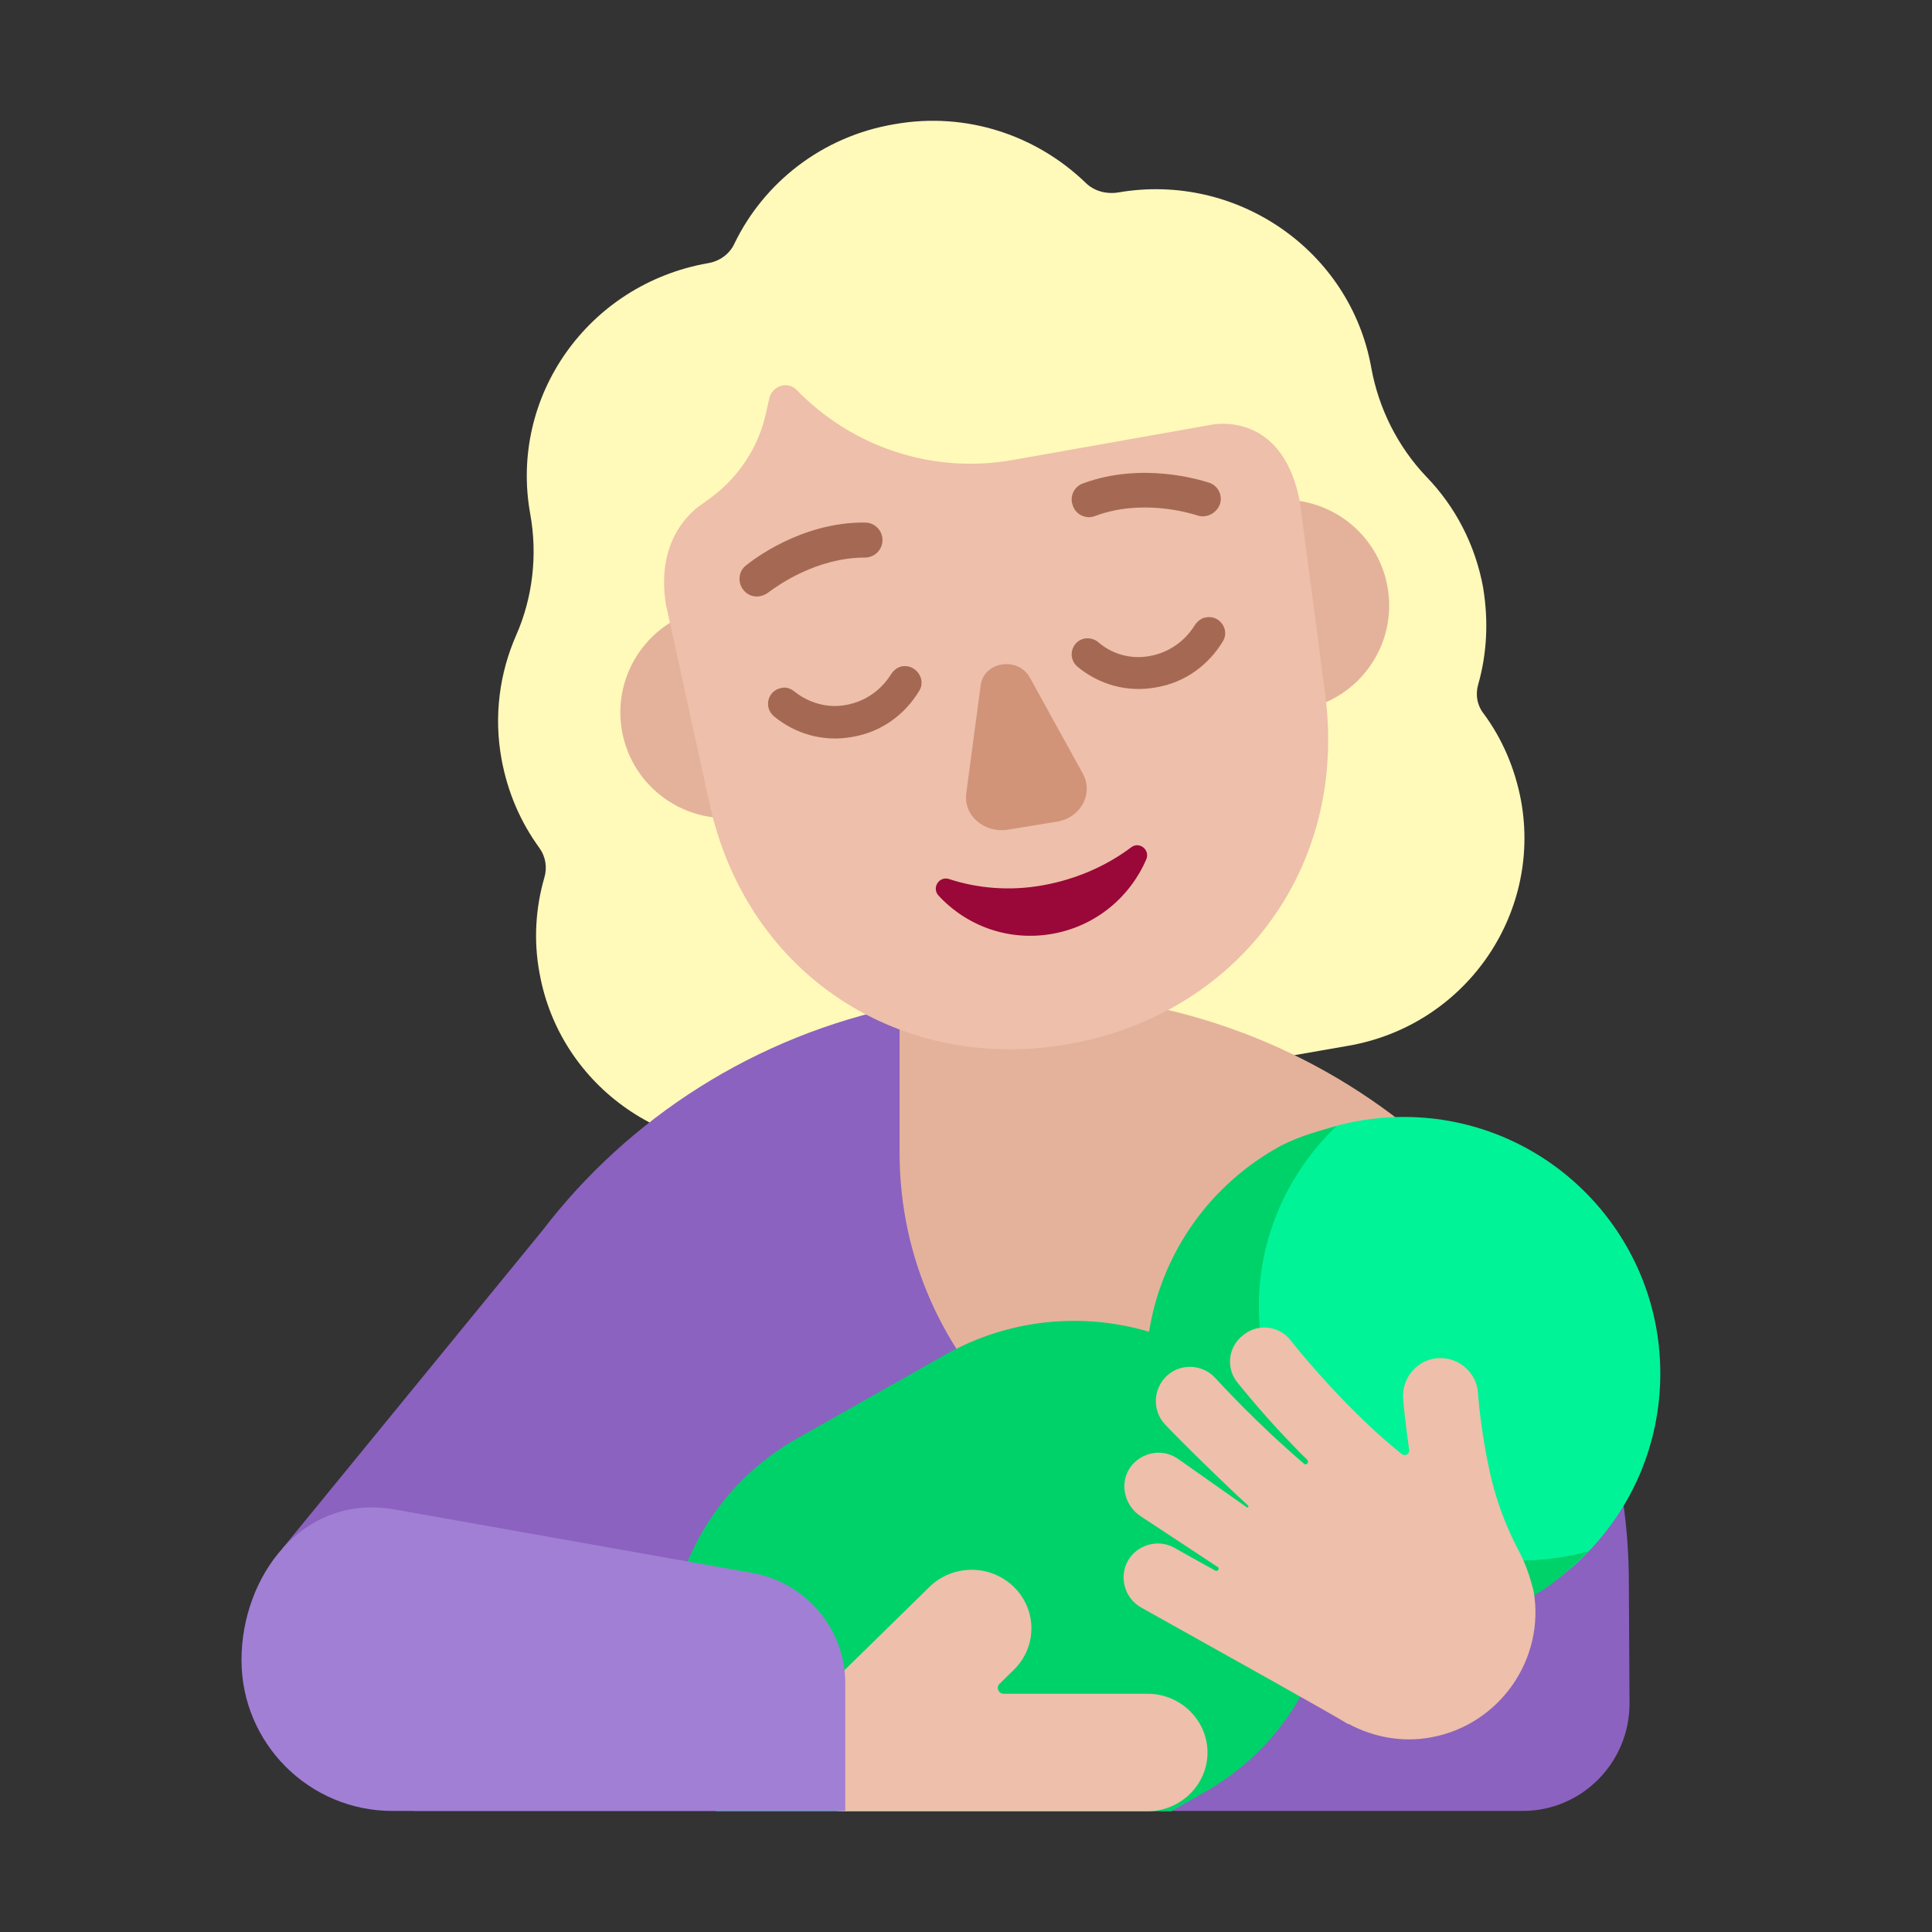 <svg enable-background="new 0 0 128 128" viewBox="0 0 128 128" xmlns="http://www.w3.org/2000/svg"><rect x="0" y="0" width="128" height="128" fill="#333333" stroke="none"/><g transform="scale(4)"><path d="m24.566 9.739c.091.551.061 1.092-.081 1.593-.051.17-.02.351.091.491.304.411.517.902.618 1.442.344 1.903-.942 3.727-2.867 4.057l-9.289 1.623c-1.925.341-3.768-.932-4.103-2.835-.101-.541-.061-1.082.081-1.573.051-.17.02-.351-.081-.491-.314-.431-.527-.922-.628-1.472-.132-.721-.03-1.433.243-2.054.274-.621.355-1.332.233-2.003-.355-1.953.962-3.807 2.938-4.157.193-.03.365-.15.446-.331.486-1.002 1.449-1.773 2.654-1.973 1.195-.21 2.35.19 3.161.972.142.14.344.19.537.16 1.965-.341 3.849.962 4.194 2.905.122.671.436 1.302.912 1.803.476.491.81 1.122.942 1.843z" fill="#fff9ba"/><path d="m26.99 28.215c0 .98-.79 1.78-1.77 1.78h-18.37l.144-3.631-2.314-.719 4.301-5.26c1.432-1.875 3.537-3.23 5.961-3.725l5.347 3.372 6.596 4.849c.062.439.094.888.094 1.343z" fill="#8b62bf"/><g fill="#e4b29a"><path d="m16.99 16.455c-.72 0-1.42.08-2.09.22v2.42c0 3.48 2.93 6.25 6.41 6.06l5.58-.31c-.7-4.74-4.86-8.39-9.9-8.39z"/><path d="m22.983 9.727c.166.952-.471 1.859-1.423 2.025-.952.166-1.859-.471-2.025-1.423-.166-.952.471-1.859 1.423-2.025s1.859.471 2.025 1.423z"/><path d="m13.749 11.499c.166.952-.471 1.859-1.423 2.025s-1.859-.471-2.025-1.423c-.166-.952.471-1.859 1.423-2.025.952-.166 1.859.471 2.025 1.423z"/></g><path d="m20.09 7.031-3.309.587c-1.314.235-2.647-.196-3.582-1.155-.146-.157-.409-.078-.457.137l-.049.215c-.127.617-.496 1.146-1.002 1.488-.029.029-.068.049-.097.069-.224.166-.72.646-.565 1.635l.72 3.29c.633 2.908 3.231 4.484 5.956 3.995 2.735-.48 4.633-2.849 4.243-5.806l-.418-3.172c-.263-1.39-1.246-1.312-1.44-1.283z" fill="#eebfaa"/><path d="m17.285 14.661c-.549.101-1.089.055-1.565-.101-.165-.055-.293.147-.174.275.467.504 1.162.76 1.885.632.723-.128 1.29-.614 1.556-1.237.064-.156-.119-.302-.256-.192-.403.302-.897.522-1.446.623z" fill="#990838"/><path d="m16.243 11.35-.238 1.785c-.052.366.289.666.682.608l.826-.135c.393-.068.599-.463.424-.791l-.878-1.592c-.196-.357-.764-.27-.816.125z" fill="#d19479"/><path d="m19.83 8.536c.05.02.1.02.15.01.1-.02.18-.09.22-.18.06-.15-.02-.32-.17-.37-.002-.001-.007-.002-.016-.005-.139-.043-1.102-.344-2.074.015-.15.05-.23.22-.17.37.05.15.22.23.37.17.773-.289 1.564-.048 1.676-.014.008.003.014.004.014.004z" fill="#a56953"/><path d="m12.317 9.775c.06.08.17.12.27.1.05-.01.1-.03.15-.07 0 0 .008-.005.021-.015.123-.089.764-.555 1.569-.555.16 0 .29-.13.29-.29s-.13-.29-.29-.29c-1.056-.01-1.864.626-1.962.703-.004.003-.009.007-.009.007-.13.1-.14.29-.04.41z" fill="#a56953"/><path d="m23.25 27c2.347 0 4.25-1.903 4.25-4.25s-1.903-4.25-4.25-4.25-4.25 1.903-4.25 4.25 1.903 4.25 4.25 4.25z" fill="#00f397"/><path d="m22.137 18.65c-1.37 1.317-1.71 3.37-.71 5.08 1.01 1.71 3.04 2.467 4.88 1.966-.027.025-.054.051-.082.078-.231.219-.492.468-.778.626-1.076.61-2.32.693-3.43.342-.198 1.203-.927 2.308-2.09 2.957l-.526.301h-7.546c-.035-.054-.07-.139-.105-.224-.035-.085-.07-.17-.106-.224-1.176-2.003-.482-4.578 1.568-5.732l2.443-1.381c1.063-.601 2.284-.705 3.377-.381.192-1.216.919-2.343 2.066-3.015.33-.197.68-.294 1.04-.392z" fill="#00d26a"/><path d="m24.67 24.355c.1.47.27.93.5 1.36.1.19.17.4.23.63.2 1.13-.56 2.22-1.69 2.43-.48.09-.96 0-1.37-.22-.01 0-.02 0-.03-.01-.24-.15-2.21-1.25-3.41-1.92-.27-.15-.37-.5-.22-.77s.5-.37.77-.22c0 0 .28.16.68.38.04.02.08-.04.04-.06l-1.29-.85c-.26-.18-.34-.54-.16-.8.18-.25.52-.32.78-.15l1.15.81c.02.01.04-.01.02-.03-.68-.63-1.35-1.31-1.38-1.35-.21-.23-.19-.59.04-.8s.59-.19.8.04c0 0 .004.004.009.01.081.088.674.736 1.461 1.41.01.01.03.01.05 0 .02-.02.02-.05 0-.07-.02-.02-.04-.039-.061-.059-.043-.041-.088-.084-.129-.131-.468-.476-.81-.897-.922-1.034-.022-.027-.035-.043-.038-.046-.2-.24-.16-.6.09-.79.24-.2.6-.16.79.09.3.38 1.07 1.27 1.84 1.88.05.04.13 0 .12-.07-.07-.49-.1-.83-.1-.86-.02-.34.24-.64.58-.66s.64.24.66.58c0 .01.04.59.19 1.28z" fill="#eebfaa"/><path d="m16.625 28.054h2.382c.546 0 .993.438.993.973s-.447.973-.993.973h-4.963c-.278.01-.556-.078-.754-.282-.387-.379-.387-.992 0-1.371l2.104-2.062c.387-.379 1.012-.379 1.399 0 .387.379.387.992 0 1.371l-.238.233c-.059.058-.02.165.07.165z" fill="#eebfaa"/><path d="m12.47 26.055-5.97-1.06c-1.5-.24-2.5 1.12-2.5 2.5s1.12 2.5 2.5 2.5h7.5v-2.12c0-.89-.65-1.66-1.53-1.82z" fill="#a17fd5"/><path d="m19.789 10.355c.05-.07.11-.12.19-.13.22-.04.39.2.28.39-.24.4-.63.69-1.11.77-.48.09-.95-.05-1.3-.34-.18-.15-.1-.43.12-.47.08-.01.16.01.22.06.23.2.54.29.86.23s.58-.25.74-.51z" fill="#a56953"/><path d="m14.76 11.165c.05-.07.11-.12.19-.13.22-.03.39.21.28.4-.24.4-.63.69-1.11.77-.48.09-.95-.05-1.3-.34-.18-.15-.1-.43.12-.47.08-.02.16.01.22.06.24.19.55.28.86.22.32-.06.58-.25.74-.51z" fill="#a56953"/></g></svg>